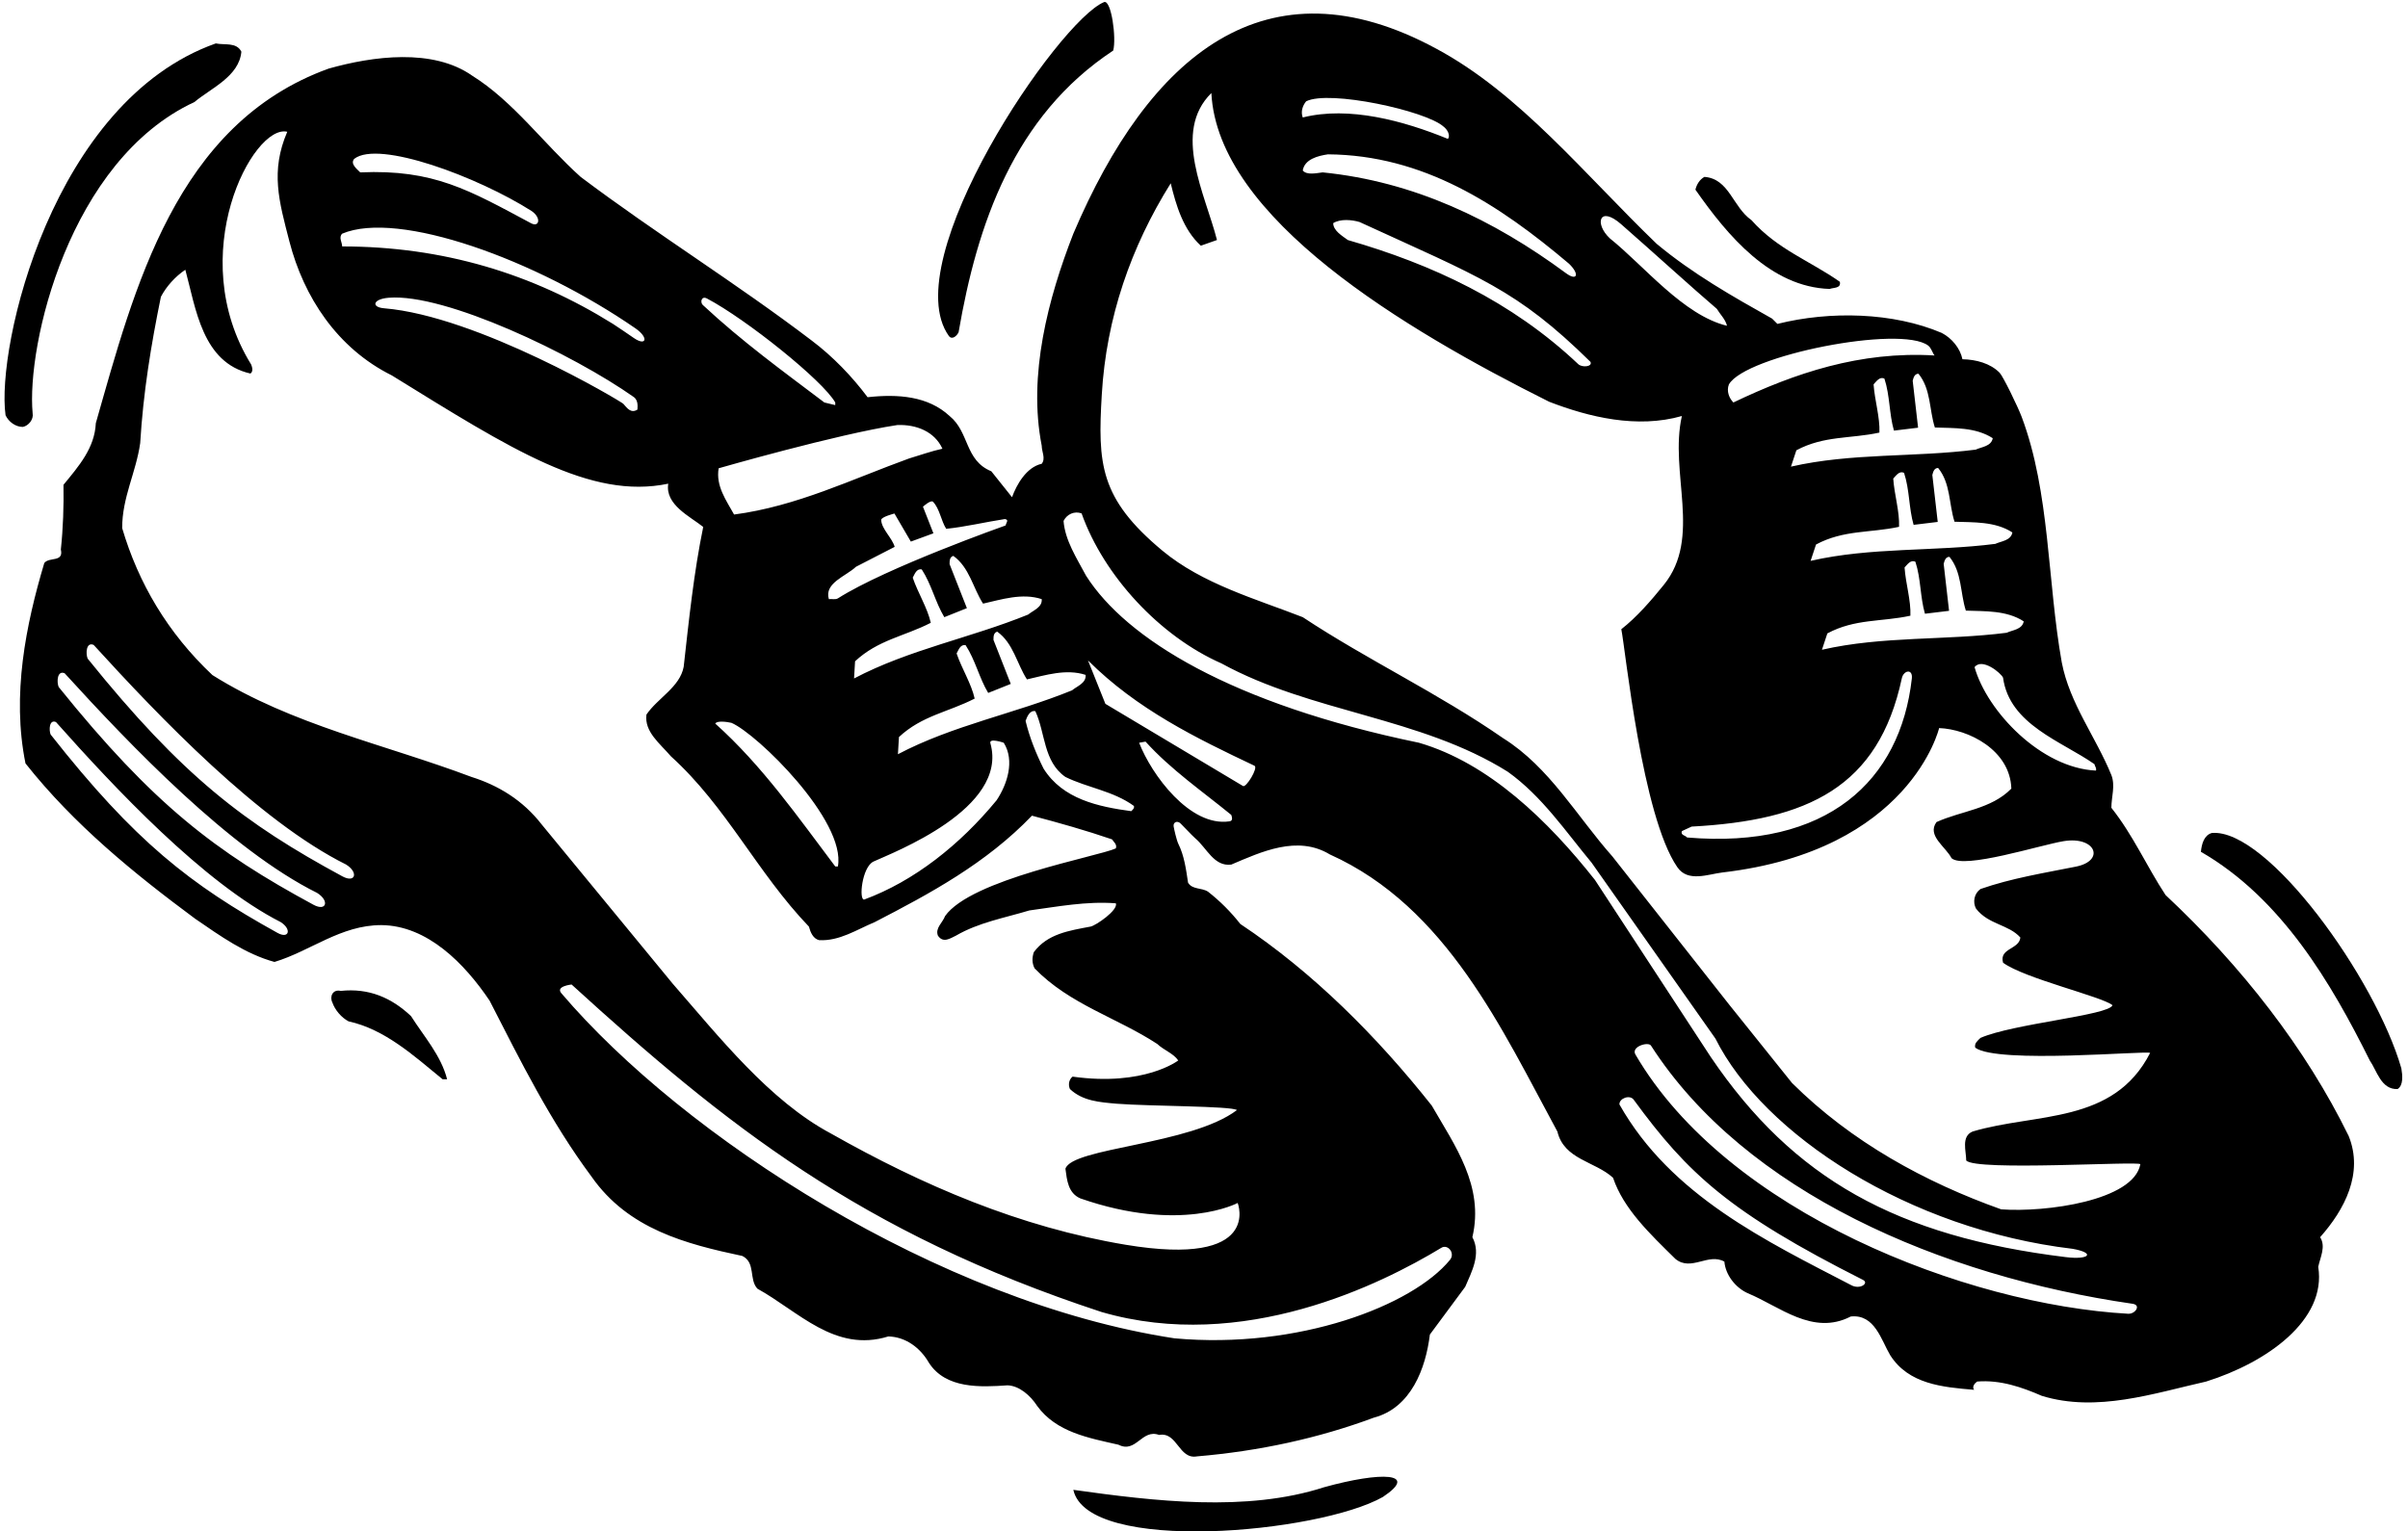 <?xml version="1.0" encoding="UTF-8"?>
<svg xmlns="http://www.w3.org/2000/svg" xmlns:xlink="http://www.w3.org/1999/xlink" width="525pt" height="334pt" viewBox="0 0 525 334" version="1.1">
<g id="surface1">
<path style=" stroke:none;fill-rule:nonzero;fill:rgb(0%,0%,0%);fill-opacity:1;" d="M 74.273 216.109 C 72.551 215.699 71.812 217.34 72.469 218.648 C 73.043 220.289 74.438 221.93 75.996 222.75 C 83.867 224.473 90.098 230.133 96.496 235.379 L 97.48 235.379 C 96.168 230.215 92.477 226.113 89.609 221.602 C 85.344 217.586 80.422 215.453 74.273 216.109 "/>
<path style=" stroke:none;fill-rule:nonzero;fill:rgb(0%,0%,0%);fill-opacity:1;" d="M 209 72.445 C 213.02 48.992 221.055 25.297 242.703 11.027 C 243.441 8.32 242.293 -0.043 240.734 0.449 C 230.773 4.488 195.16 56.871 206.867 73.266 C 207.605 74.246 208.672 73.184 209 72.445 "/>
<path style=" stroke:none;fill-rule:nonzero;fill:rgb(0%,0%,0%);fill-opacity:1;" d="M 7.117 90.156 C 5.738 75.344 15.031 34.957 42.375 22.262 C 45.984 19.227 52.133 16.684 52.625 11.273 C 51.559 9.141 48.938 9.879 47.051 9.469 C 11.406 22.105 -0.871 75.648 1.211 90.566 C 1.867 91.961 3.344 93.109 4.984 93.109 C 6.215 92.863 7.363 91.469 7.117 90.156 "/>
<path style=" stroke:none;fill-rule:nonzero;fill:rgb(0%,0%,0%);fill-opacity:1;" d="M 398.91 63.016 C 399.73 62.688 401.453 62.934 401.125 61.457 C 394.73 56.945 387.516 54.402 381.855 48.008 C 377.758 45.141 377.02 38.988 371.605 38.578 C 370.539 39.152 369.883 40.301 369.641 41.367 C 376.688 51.453 386.039 62.605 398.91 63.016 "/>
<path style=" stroke:none;fill-rule:nonzero;fill:rgb(0%,0%,0%);fill-opacity:1;" d="M 288.703 324.348 C 271.73 329.844 251.641 327.383 234.012 324.922 C 237.094 339.008 287.488 334.41 301.496 326.48 C 309.52 321.133 301.105 320.914 288.703 324.348 "/>
<path style=" stroke:none;fill-rule:nonzero;fill:rgb(0%,0%,0%);fill-opacity:1;" d="M 512.07 247.762 C 502.727 228.652 488.703 210.695 472.141 195.199 C 468.039 188.969 465.086 182.16 460.328 176.176 C 460.328 173.797 461.23 171.336 460.328 169.039 C 456.969 160.758 451.23 153.461 449.508 144.441 C 446.352 126.719 446.961 107.426 440.789 90.961 C 439.906 88.609 436.703 82.047 435.961 81.289 C 433.922 79.219 430.801 78.406 427.859 78.348 C 427.367 75.969 425.562 73.758 423.348 72.609 C 412.77 68.098 398.992 67.77 387.516 70.641 L 386.367 69.492 C 377.758 64.652 369.062 59.734 361.191 53.176 C 345.531 38.086 331.344 20.375 313.141 10.617 C 276.004 -9.492 250.539 12.098 234.012 50.961 C 228.516 65.062 224.09 81.793 227.121 97.211 C 227.121 98.52 228.023 99.996 227.121 101.145 C 223.762 101.883 221.629 105.734 220.645 108.441 L 216.133 102.785 C 210.312 100.406 211.379 94.258 207.031 90.73 C 202.359 86.387 195.797 85.895 189.156 86.629 C 185.793 82.121 181.531 77.691 176.938 74.246 C 160.457 61.703 143.152 51.043 126.59 38.578 C 118.555 31.363 111.91 22.098 102.973 16.52 C 94.363 10.453 81.242 12.258 71.652 14.961 C 38.277 27.016 29.258 63.016 20.891 92.289 C 20.645 97.699 17.203 101.637 13.84 105.734 C 13.922 110.328 13.758 115.246 13.266 119.84 C 13.922 122.711 10.723 121.398 9.656 122.793 C 5.641 136.238 2.523 151.574 5.559 166.496 C 16.137 179.863 29.258 190.523 42.539 200.363 C 48.035 204.137 53.527 208.07 59.844 209.793 C 67.715 207.414 74.273 201.758 83.129 201.758 C 93.215 201.84 101.336 210.203 106.746 218.238 C 113.469 231.359 119.949 244.48 128.969 256.617 C 137.004 268.098 149.551 271.293 161.852 273.918 C 164.801 275.395 163.242 279.004 165.129 281.051 C 174.066 285.973 182.023 295.074 193.664 291.469 C 197.438 291.547 200.637 293.926 202.523 297.207 C 206.211 302.945 213.84 302.535 219.66 302.129 C 222.203 302.211 224.66 304.34 226.137 306.637 C 230.32 312.379 237.371 313.605 243.852 315.082 C 247.703 317.051 248.934 311.555 252.707 312.949 C 256.723 312.215 256.969 318.363 260.988 317.625 C 274.52 316.477 287.395 313.688 299.527 309.18 C 307.645 307.047 310.844 298.438 311.746 291.055 L 319.453 280.645 C 320.848 277.363 322.98 273.508 321.012 269.82 C 323.637 258.664 317.156 249.809 312.156 241.117 C 300.266 226.113 286.324 212.09 270.418 201.512 C 268.367 198.891 265.988 196.512 263.367 194.461 C 261.973 193.559 259.922 194.051 259.02 192.492 C 258.578 189.527 258.188 186.613 256.91 184.047 C 256.527 183.273 255.961 180.77 255.879 180.23 C 255.738 179.332 256.672 178.883 257.398 179.598 C 258.48 180.652 259.5 181.836 260.578 182.816 C 263.121 184.949 264.68 189.051 268.449 188.559 C 275.012 185.77 282.883 182.078 289.934 186.344 C 315.438 197.82 327.57 224.719 339.543 246.777 C 341.02 252.926 347.742 253.254 351.68 256.863 C 353.977 263.668 359.715 269.082 365.293 274.574 C 368.734 277.363 372.426 273.18 375.953 275.148 C 376.199 278.02 378.328 280.805 381.035 282.035 C 388.008 284.906 395.223 291.387 403.504 287.121 C 408.754 286.547 410.145 292.285 412.113 295.566 C 416.133 301.883 423.512 302.535 430.398 303.109 C 429.906 302.453 430.48 301.719 431.059 301.305 C 436.141 300.898 440.812 302.535 445.16 304.422 C 457.133 308.113 469.68 303.848 480.992 301.305 C 494.195 297.168 507.285 287.922 505.43 276.297 C 505.84 274.246 507.152 271.867 505.84 269.82 C 511.172 263.832 515.352 255.879 512.07 247.762 Z M 456.641 166.66 C 456.723 167.152 457.133 167.48 456.969 168.059 C 445.008 167.52 433.227 155.148 430.5 145.5 C 432.141 143.367 436.305 146.816 436.715 147.805 C 438.109 158.055 449.508 161.66 456.641 166.66 Z M 441.219 135.512 C 440.91 137.297 438.762 137.402 437.5 138 C 424.148 139.707 410.422 138.684 397.227 141.707 L 398.406 138.141 C 404.441 134.91 410.207 135.656 416.512 134.281 C 416.645 130.922 415.484 127.305 415.238 123.762 C 415.824 123.152 416.559 121.992 417.605 122.523 C 418.82 126.242 418.621 130.176 419.684 133.852 L 424.941 133.215 L 423.766 122.977 C 423.953 122.262 424.164 121.469 425.02 121.441 C 427.773 124.805 427.348 129.273 428.602 133.172 C 432.719 133.336 437.453 133.066 441.219 135.512 Z M 416.824 147.98 C 414.328 170.289 398.402 185.242 367.836 182.652 C 367.426 182.16 366.359 182.16 366.688 181.258 L 368.816 180.273 C 394.113 178.922 409.551 171.73 414.641 147.93 C 415.016 146.172 417.07 145.77 416.824 147.98 Z M 438.746 116.121 C 438.441 117.91 436.289 118.016 435.027 118.613 C 421.676 120.32 407.949 119.297 394.754 122.32 L 395.934 118.754 C 401.969 115.523 407.734 116.27 414.039 114.895 C 414.172 111.535 413.012 107.918 412.77 104.371 C 413.355 103.766 414.09 102.602 415.133 103.137 C 416.352 106.855 416.152 110.789 417.211 114.465 L 422.469 113.828 L 421.293 103.586 C 421.48 102.871 421.691 102.082 422.551 102.055 C 425.301 105.418 424.879 109.887 426.133 113.785 C 430.246 113.945 434.984 113.68 438.746 116.121 Z M 434.465 95.57 C 434.156 97.355 432.008 97.465 430.746 98.062 C 417.395 99.77 403.664 98.746 390.473 101.77 L 391.652 98.203 C 397.688 94.973 403.453 95.719 409.758 94.344 C 409.891 90.984 408.73 87.367 408.484 83.82 C 409.07 83.215 409.805 82.051 410.852 82.586 C 412.066 86.305 411.867 90.238 412.926 93.914 L 418.188 93.277 L 417.012 83.035 C 417.199 82.324 417.41 81.531 418.266 81.504 C 421.02 84.867 420.594 89.336 421.848 93.234 C 425.965 93.395 430.699 93.129 434.465 95.57 Z M 376.938 83.844 C 380.555 77.508 414.355 70.832 420.383 75.363 C 421.102 75.902 421.355 77.094 421.789 77.527 C 405.555 76.547 391.285 81.383 377.922 87.777 C 377.02 86.879 376.363 85.316 376.938 83.844 Z M 353.461 48.91 C 360.195 54.805 369.09 62.902 374.312 67.359 C 375.051 68.59 376.199 69.656 376.527 71.051 C 367.016 68.754 358.461 57.984 351 52 C 347.559 48.801 348.672 44.719 353.461 48.91 Z M 344.086 79.41 C 329.562 65.672 312.156 57.621 293.871 52.355 C 292.641 51.453 290.672 50.305 290.672 48.664 C 292.23 47.68 294.773 47.926 296.41 48.418 C 322.59 60.453 330.652 63.066 346.762 78.922 C 347.254 79.988 344.93 80.215 344.086 79.41 Z M 342.086 57.52 C 344.465 59.816 343.844 61.367 341.434 59.59 C 325.566 47.887 308.238 39.59 288.375 37.594 C 286.98 37.758 284.934 38.25 284.031 37.184 C 284.438 34.727 287.309 33.984 289.523 33.66 C 310.27 33.82 326.672 44.48 342.086 57.52 Z M 284.77 22.098 C 289.77 19.555 310.844 24.145 314.699 27.59 C 315.602 28.246 316.258 29.559 315.684 30.297 C 306.09 26.359 294.117 23.078 284.031 25.621 C 283.539 24.312 284.031 22.996 284.77 22.098 Z M 236.688 147.188 C 236.855 148.992 234.805 149.648 233.738 150.551 C 221.273 155.637 207.742 158.176 195.77 164.492 L 195.992 160.742 C 200.996 156.066 206.758 155.309 212.5 152.355 C 211.762 149.074 209.711 145.879 208.562 142.516 C 208.973 141.777 209.383 140.465 210.531 140.711 C 212.664 143.992 213.484 147.844 215.449 151.125 L 220.371 149.156 L 216.602 139.562 C 216.602 138.824 216.602 138.004 217.422 137.758 C 220.945 140.301 221.684 144.73 223.898 148.172 C 227.914 147.27 232.426 145.797 236.688 147.188 Z M 247.211 175.766 C 247.375 176.258 246.965 176.586 246.637 176.91 C 239.422 175.93 231.715 174.289 227.531 167.645 C 225.891 164.367 224.496 160.922 223.598 157.23 C 223.926 156.328 224.496 154.855 225.73 155.102 C 227.941 159.855 227.449 166.09 232.289 169.449 C 237.125 171.828 242.703 172.484 247.211 175.766 Z M 215.93 162.102 C 215.578 160.859 218.84 161.988 218.84 161.988 C 221.301 165.926 219.578 171.09 217.281 174.535 C 209.328 184.211 199.324 192.164 188.418 196.184 C 187.188 196.348 187.938 189.062 190.449 187.895 C 194.543 185.992 219.941 176.387 215.93 162.102 Z M 227.121 130.664 C 227.285 132.469 225.234 133.125 224.172 134.027 C 211.707 139.109 198.176 141.652 186.203 147.969 L 186.426 144.219 C 191.43 139.543 197.191 138.781 202.934 135.828 C 202.195 132.551 200.145 129.352 198.996 125.988 C 199.406 125.254 199.816 123.941 200.965 124.188 C 203.098 127.469 203.914 131.32 205.883 134.602 L 210.805 132.633 L 207.031 123.039 C 207.031 122.301 207.031 121.48 207.852 121.234 C 211.379 123.777 212.117 128.203 214.328 131.648 C 218.348 130.746 222.859 129.27 227.121 130.664 Z M 219.086 113.199 C 220.07 113.363 219.332 114.02 219.25 114.594 C 219.25 114.594 193.258 123.777 182.68 130.5 C 182.105 130.828 181.367 130.582 180.711 130.664 C 179.645 127.141 184.48 125.66 186.613 123.613 L 195.059 119.266 C 194.508 117.301 192.199 115.379 192.121 113.398 C 192.094 112.738 195.008 111.996 195.008 111.996 L 198.586 118.117 L 203.508 116.312 L 201.227 110.508 C 201.227 110.508 202.941 108.945 203.422 109.438 C 204.863 110.918 205.188 113.609 206.293 115.328 C 210.395 114.922 214.82 113.855 219.086 113.199 Z M 182.68 188.969 L 182.105 188.969 C 174.066 178.309 166.195 166.988 155.945 157.809 C 156.273 157.148 158.406 157.395 159.473 157.645 C 165.047 160.02 184.5 179 182.68 188.969 Z M 195.633 92.699 C 199.734 92.535 203.754 94.094 205.473 97.863 C 203.18 98.355 200.637 99.258 198.176 99.996 C 185.711 104.508 173.738 110.41 160.047 112.215 C 158.324 109.098 156.027 105.98 156.684 102.129 C 156.684 102.129 182.598 94.664 195.633 92.699 Z M 154.141 65.102 C 162.715 69.625 179.379 82.973 182.105 87.777 L 182.105 88.352 L 179.727 87.777 C 170.633 80.902 161.824 74.523 153.234 66.52 C 152.605 65.934 152.914 64.453 154.141 65.102 Z M 77.227 34.645 C 82.555 30.48 104.207 38.578 115.93 46.039 C 118.062 47.516 117.582 49.648 115.781 48.688 C 102.254 41.453 94.598 36.895 78.539 37.594 C 77.719 36.773 76.324 35.711 77.227 34.645 Z M 74.602 50.961 C 86.879 45.777 116.812 56.594 138.562 71.625 C 141.516 73.676 140.879 75.57 138.195 73.719 C 136.688 72.68 135.176 71.645 133.641 70.641 C 116.176 59.734 96.66 53.746 74.602 53.746 C 74.602 52.848 73.781 51.781 74.602 50.961 Z M 138.973 89.336 C 137.586 90.188 136.789 89.102 135.906 88.078 C 135.453 87.555 104.203 68.926 83.75 67.234 C 80.906 67.004 81.246 65.23 84.723 64.938 C 97.039 63.906 124.988 77.277 138.234 86.629 C 139.055 87.285 139.055 88.352 138.973 89.336 Z M 60.496 203.453 C 41.527 192.945 29.418 183.547 11.039 160.191 C 10.645 159.23 10.719 156.84 12.199 157.469 C 24.957 171.801 44.301 192.492 61.199 201.102 C 63.656 202.672 63.008 204.848 60.496 203.453 Z M 68.34 197.32 C 47.031 185.789 33.43 175.469 12.789 149.824 C 12.348 148.773 12.434 146.145 14.094 146.832 C 28.426 162.57 50.148 185.289 69.133 194.734 C 71.891 196.461 71.164 198.848 68.34 197.32 Z M 74.656 191.129 C 53.348 179.602 39.75 169.277 19.109 143.637 C 18.668 142.582 18.754 139.953 20.414 140.645 C 34.746 156.379 56.469 179.102 75.453 188.547 C 78.211 190.27 77.48 192.656 74.656 191.129 Z M 314.27 272.121 C 315.645 271.289 317.344 273.289 316.117 274.781 C 307.961 284.727 283.133 294.336 256.066 291.879 C 204.754 284.047 148.949 247.836 122.379 216.605 C 121.074 215.074 124.621 214.715 124.621 214.715 C 158.098 245.227 187.559 268.852 240.16 286.137 C 271.004 295.105 301.137 280.086 314.27 272.121 Z M 256.887 231.277 C 256.887 231.277 249.5 237 233.848 234.805 C 233.027 235.461 232.863 236.609 233.273 237.512 C 236.059 240.137 239.75 240.383 243.441 240.711 C 250.656 241.281 268.531 241.199 269.68 242.102 C 259.594 249.727 233.75 250.25 232.289 254.895 C 232.617 257.355 232.863 260.223 235.566 261.371 C 257.5 269 269.844 262.355 269.844 262.355 C 269.844 262.355 275.348 276.453 245.422 271.473 C 222.375 267.637 201.18 258.547 181.121 247.188 C 167.754 240.051 156.766 226.113 146.68 214.551 L 118.145 179.863 C 113.961 174.453 108.551 171.254 102.809 169.449 C 83.867 162.316 63.695 158.137 46.312 147.23 C 36.555 138.047 30.156 127.141 26.633 115.164 C 26.633 108.441 29.668 103.031 30.566 96.637 C 31.223 85.645 32.945 75.148 35.078 64.734 C 36.227 62.523 38.195 60.309 40.406 58.832 C 42.703 67.277 44.098 79.086 54.594 81.465 C 55.25 81.055 55.004 80.07 54.758 79.496 C 39.984 55.594 55.188 26.938 62.629 28.738 C 58.93 37.367 60.816 43.84 63.098 52.66 C 66.219 64.746 73.496 75.941 85.426 81.875 C 111.508 97.992 128.715 109.039 145.695 105.488 C 144.957 110.082 150.453 112.625 153.32 114.922 C 151.273 124.844 150.207 135.176 149.059 145.426 C 148.238 149.852 143.398 152.23 140.941 155.84 C 140.449 159.609 143.891 162.152 146.27 164.941 C 158.406 175.93 165.047 190.277 176.363 202.086 C 176.691 203.316 177.266 204.711 178.578 205.039 C 183.008 205.285 186.777 202.742 190.715 201.102 C 202.77 194.871 214.984 188.312 224.988 177.895 C 230.895 179.453 236.715 181.094 242.457 183.062 C 242.785 183.637 243.605 184.129 243.277 185.031 C 239.258 186.836 211.707 191.754 206.047 199.789 C 205.555 201.184 203.836 202.414 204.488 204.055 C 205.637 205.777 207.195 204.629 208.426 204.055 C 213.348 201.184 219.004 200.199 224.414 198.562 C 230.566 197.738 236.797 196.512 243.277 197.004 C 243.852 198.48 238.906 201.867 237.766 202.082 C 233.121 202.961 228.363 203.648 225.398 207.66 C 224.988 208.895 224.988 210.039 225.562 211.188 C 233.191 219.062 243.523 221.93 252.297 227.672 C 253.773 229.062 255.82 229.719 256.887 231.277 Z M 268.039 179.129 C 259.445 180.398 251.035 168.941 248.359 161.988 L 249.754 161.742 C 255.328 167.895 262.137 172.566 268.449 177.73 C 268.613 178.227 268.859 179.043 268.039 179.129 Z M 270.992 171.418 L 241 153.5 L 237.207 144.031 C 247.867 154.691 260.871 161.016 273.5 167 C 274.402 167.41 271.648 171.91 270.992 171.418 Z M 347.742 191.918 C 337.574 179.043 324.621 166.414 309.367 161.988 C 268.477 153.543 245.523 139.293 236.797 125.578 C 234.746 121.727 232.207 117.871 231.879 113.609 C 232.617 112.133 234.258 111.395 235.812 111.969 C 240.652 125.578 252.871 138.781 266.316 144.688 C 285.914 155.43 309.613 156.328 328.719 168.305 C 336.184 173.633 341.348 181.34 347.008 188.145 L 374 226.5 C 384.5 247.5 416.215 268.125 451.883 272.359 C 456.855 273.238 455.633 274.812 450.375 274.168 C 413.559 269.652 390.98 257.094 373 230.543 Z M 403.504 280.23 C 385.219 270.719 364.309 260.797 353.074 240.871 C 352.992 239.559 355.324 238.664 356.184 239.84 C 368 256 377.121 264.457 406.184 279.141 C 407.582 279.848 405.473 281.383 403.504 280.23 Z M 463.996 286.52 C 428.785 284.559 376.613 264.398 356.555 229.969 C 355.562 228.262 359.359 227.117 359.953 228.039 C 380.5 260 423.285 278.312 464.949 284.344 C 466.879 284.625 465.539 286.605 463.996 286.52 Z M 428.68 253.09 C 430.73 255.469 466.48 253.172 466.645 253.91 C 465.172 261.871 445.996 264.457 436.305 263.75 C 419.738 257.848 403.668 249.074 390.711 236.199 L 377.102 219.227 L 351.516 186.754 C 343.809 178.062 337.82 167.316 327.734 161.004 C 313.551 151.164 298.297 144.031 284.031 134.602 C 273.809 130.617 262.164 127.363 253.422 120.09 C 239.723 108.691 239.324 101.121 240.215 86.043 C 241.199 69.23 246.602 53.789 255.246 39.973 C 256.395 44.73 257.953 50.059 261.809 53.586 L 265.328 52.344 C 262.785 42.34 255.492 28.82 264.105 20.293 C 265.5 47.539 306.152 71.82 337.738 87.613 C 346.434 90.977 356.93 93.52 366.688 90.73 C 363.898 103.113 371.113 117.219 362.75 127.551 C 360.043 130.91 356.848 134.602 353.484 137.227 C 354.387 141.652 358 178 365.703 189.133 C 367.996 192.492 372.422 190.645 375.543 190.277 C 416.5 185.5 422.773 158.789 422.773 158.789 C 429.129 159.02 438.258 163.555 438.52 171.992 C 434.09 176.504 427.613 176.828 422.199 179.289 C 420.066 182.242 424.168 184.621 425.48 187.16 C 428.188 189.621 444.852 184.285 449.906 183.453 C 456.922 182.301 459.031 187.715 452.602 189.004 C 445.586 190.406 438.473 191.551 431.793 193.887 C 430.398 194.871 430.07 196.758 430.809 198.148 C 433.516 201.676 437.945 201.594 440.484 204.465 C 440.238 207.09 435.812 206.762 436.715 209.961 C 441.391 213.402 458.281 217.34 460.574 219.227 C 459.84 221.438 438.93 223.242 431.793 226.359 C 431.219 226.934 430.398 227.508 430.645 228.488 C 435.484 232.098 468.367 229.062 468.777 229.641 C 460.785 245.262 443.926 242.652 430.07 246.777 C 427.531 247.844 428.68 251.039 428.68 253.09 "/>
<path style=" stroke:none;fill-rule:nonzero;fill:rgb(0%,0%,0%);fill-opacity:1;" d="M 523.551 233 C 517.879 213.27 494.34 180.613 482.227 181.668 C 480.504 182.16 480.012 184.129 479.848 185.77 C 497.477 195.938 508.301 214.469 516.664 231.277 C 518.223 233.492 519.125 237.676 522.73 237.512 C 524.043 236.691 523.797 234.477 523.551 233 "/>
</g>
</svg>
